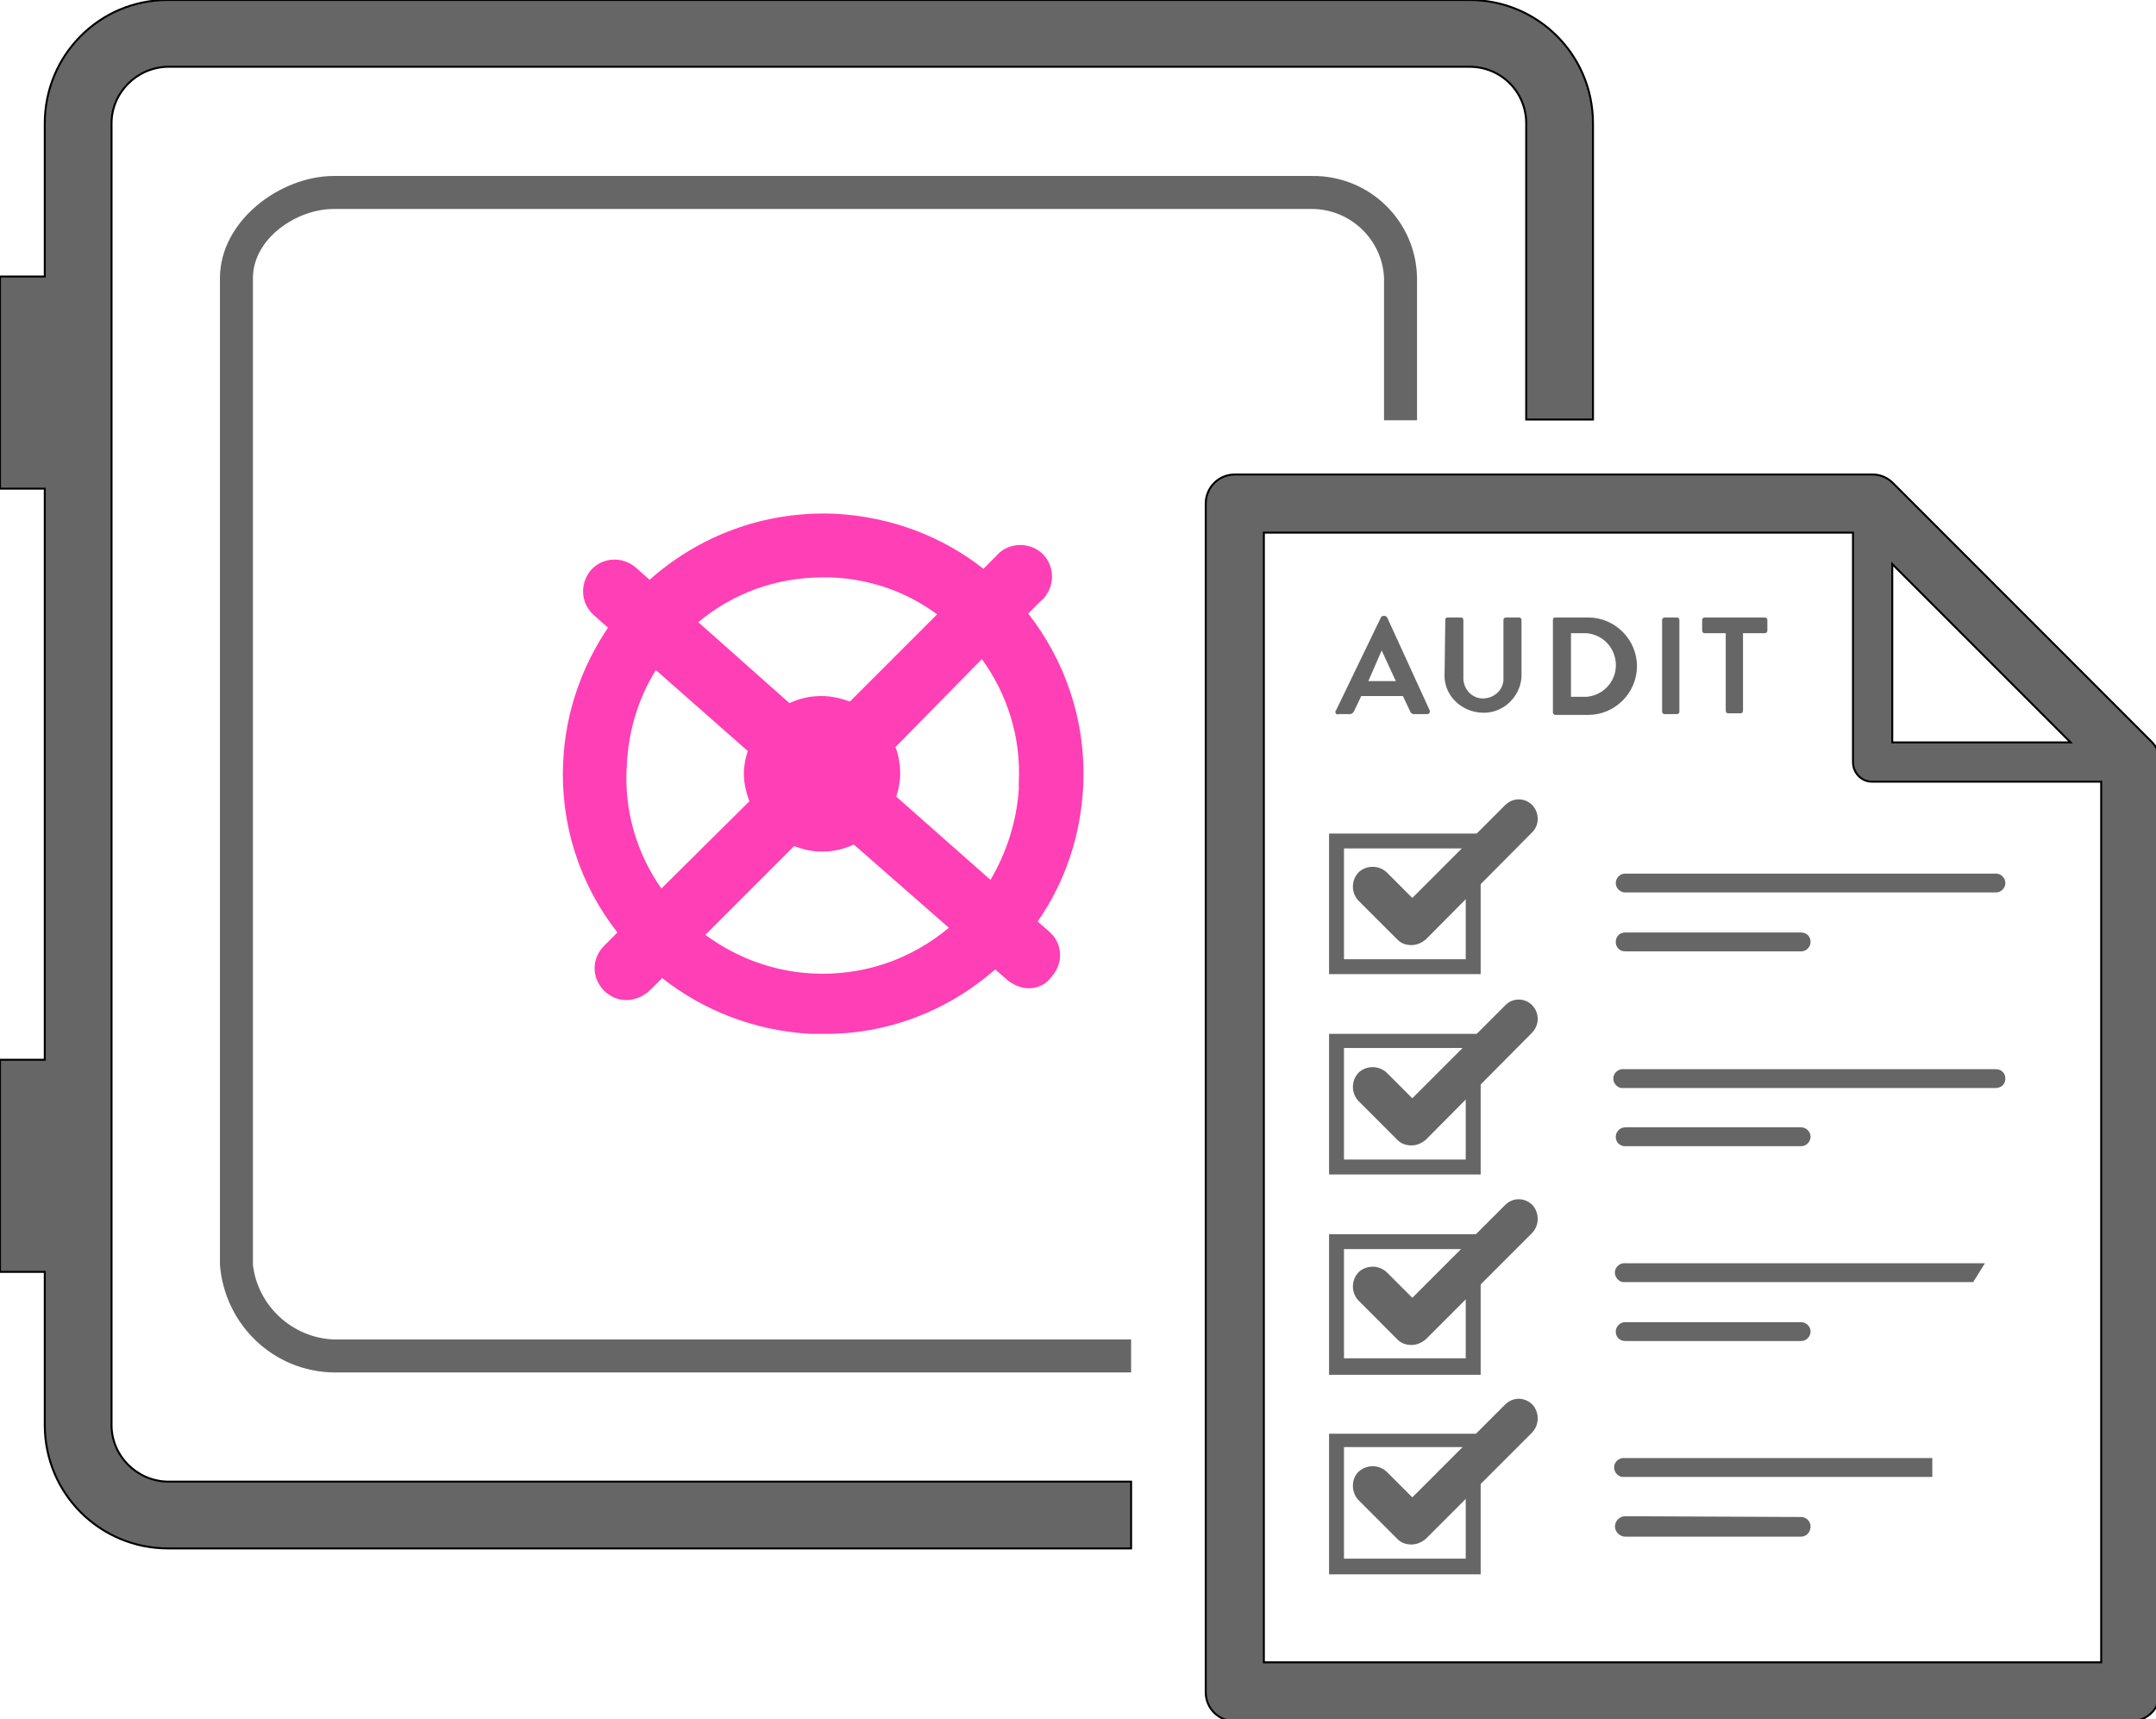 <?xml version="1.0" encoding="utf-8"?>
<!-- Generator: Adobe Illustrator 23.0.3, SVG Export Plug-In . SVG Version: 6.00 Build 0)  -->
<svg version="1.1"
	 id="svg199987" xmlns:cc="http://creativecommons.org/ns#" xmlns:dc="http://purl.org/dc/elements/1.1/" xmlns:rdf="http://www.w3.org/1999/02/22-rdf-syntax-ns#" xmlns:svg="http://www.w3.org/2000/svg"
	 xmlns="http://www.w3.org/2000/svg" xmlns:xlink="http://www.w3.org/1999/xlink" x="0px" y="0px" viewBox="0 0 65.6 52.3"
	 style="enable-background:new 0 0 65.6 52.3;" xml:space="preserve">
<style type="text/css">
	.st0{fill:none;}
	.st1{fill:#FF3FB5;}
	.st2{fill:#666666;stroke:#000000;stroke-width:0.25;stroke-miterlimit:10;}
	.st3{fill:#666666;}
</style>
<g id="layer1" transform="translate(35.388,-139.606)">
	<g id="Layer_2-338-1" transform="matrix(0.239,0,0,0.239,-35.388,139.606)">
		<g id="Layer_1-2-60-4">
			<g>
				<path class="st0" d="M104.6,88.6c1.3,0,2.5,0.3,3.6,0.7l11.1-11.1c-3.8-2.8-8.5-4.5-13.5-4.7h-1.1c-6,0-11.5,2.1-15.8,5.7
					l11.7,10.3C101.8,88.9,103.1,88.6,104.6,88.6z"/>
				<path class="st0" d="M114.5,98.5c0,1-0.2,2-0.5,2.9l12,10.6c2.1-3.4,3.4-7.3,3.6-11.5c0-0.3,0-0.6,0-0.9
					c0.3-5.8-1.5-11.3-4.7-15.7L113.7,95C114.3,96.1,114.5,97.3,114.5,98.5z"/>
				<path class="st0" d="M94.7,98.5c0-1,0.2-2,0.5-2.9L83.5,85.3c-2.2,3.5-3.6,7.7-3.7,12.1c-0.4,5.8,1.3,11.3,4.4,15.8L95.4,102
					C95,100.9,94.7,99.7,94.7,98.5z"/>
				<path class="st0" d="M104.6,108.4c-1.2,0-2.4-0.3-3.5-0.7L89.8,119c3.8,2.8,8.3,4.6,13.4,4.9c6.7,0.4,12.8-1.8,17.6-5.8
					l-12.1-10.6C107.4,108.1,106.1,108.4,104.6,108.4z"/>
				<path class="st1" d="M132.1,117.3c3.5-5,5.5-11,5.8-17.2c0.4-8.3-2.3-16-7-22l1.6-1.6c0.2-0.1,0.3-0.3,0.5-0.5
					c1.4-1.7,1.2-4.3-0.5-5.7c-1.7-1.4-4.3-1.2-5.7,0.5l-1.6,1.6c-5.2-4.1-11.7-6.6-18.8-7C97.3,65,89,68.2,82.7,73.8l-1.8-1.6
					c-1.7-1.4-4.2-1.3-5.7,0.4c-1.4,1.7-1.3,4.2,0.4,5.7l1.8,1.6c-3.3,4.9-5.4,10.7-5.7,17c-0.4,8.2,2.2,15.8,6.9,21.8l-1.7,1.7
					c-1.6,1.6-1.6,4.1,0,5.7c0.7,0.7,1.7,1.2,2.8,1.2c1.1,0,2.1-0.4,3-1.2l1.6-1.6c5.2,4.1,11.7,6.7,18.9,7.1h1.5
					c8.1,0.1,15.8-2.8,22-8.2l1.6,1.4c0.8,0.6,1.7,1,2.7,1c1.1,0,2.2-0.5,2.9-1.5c1.5-1.7,1.4-4.2-0.3-5.7L132.1,117.3z M129.7,99.6
					c0,0.3,0,0.6,0,0.9c-0.3,4.2-1.6,8.1-3.6,11.5l-12-10.6c0.3-0.9,0.5-1.9,0.5-2.9c0-1.2-0.2-2.4-0.6-3.4l11-11.2
					C128.2,88.3,130,93.8,129.7,99.6z M104.7,73.5h1.1c5.1,0.2,9.7,1.9,13.5,4.7l-11.1,11.1c-1.1-0.4-2.3-0.7-3.6-0.7
					c-1.5,0-2.8,0.3-4.1,0.9L88.9,79.2C93.2,75.6,98.7,73.5,104.7,73.5z M79.8,97.4c0.2-4.4,1.5-8.6,3.7-12.1l11.7,10.3
					c-0.3,0.9-0.5,1.9-0.5,2.9c0,1.2,0.3,2.4,0.7,3.5l-11.2,11.1C81.1,108.7,79.4,103.2,79.8,97.4z M103.2,123.9
					c-5-0.3-9.6-2.1-13.4-4.9l11.3-11.3c1.1,0.4,2.2,0.7,3.5,0.7c1.5,0,2.8-0.3,4.1-0.9l12.1,10.6
					C116,122.1,109.9,124.3,103.2,123.9z"/>
			</g>
			<path class="st2" d="M187.1,0H21.3C12.7,0,5.7,7,5.7,15.7v19.5H0v27h5.7v72.7H0v27h5.7v19.5c0,8.7,7,15.7,15.7,15.7H144v-8.5
				H21.3c-3.9-0.1-7.1-3.3-7.1-7.2V15.7c0-3.9,3.2-7.1,7.1-7.2h165.8c4,0,7.2,3.2,7.2,7.2v37.7h8.5V15.7C202.8,7,195.8,0,187.1,0z"
				/>
			<path class="st3" d="M167,22.4H42.5c-6.8,0-14.5,5.7-14.5,13V161c0.6,7.6,6.8,13.6,14.5,13.7H144v-4.2H42.5
				c-5.3-0.2-9.7-4.3-10.3-9.5V35.4c0-5,5.5-8.8,10.3-8.8H167c4.9,0,9,3.9,9.2,8.8v18.1h4.2V35.4C180.3,28.1,174.3,22.3,167,22.4z"
				/>
			<path id="path6001-4" class="st3" d="M254.1,111.2h-47.2c-0.7,0-1.2,0.6-1.2,1.2c0,0.7,0.6,1.2,1.2,1.2l0,0h47.2
				c0.7,0,1.2-0.6,1.2-1.2C255.3,111.8,254.8,111.2,254.1,111.2z"/>
			<path id="path6003-8" class="st3" d="M255.3,137.3c0-0.7-0.5-1.2-1.2-1.2c0,0,0,0-0.1,0h-47.2c-0.7-0.1-1.3,0.4-1.4,1
				c-0.1,0.7,0.4,1.3,1,1.4c0.1,0,0.3,0,0.4,0H254C254.8,138.5,255.3,138,255.3,137.3L255.3,137.3z"/>
			<path id="path6005-0" class="st3" d="M206.9,121.1h22.4c0.7,0,1.2-0.6,1.2-1.2c0-0.7-0.5-1.2-1.2-1.2l0,0h-22.4
				c-0.7,0-1.2,0.5-1.2,1.2S206.2,121.1,206.9,121.1L206.9,121.1z"/>
			<path id="path6007-4" class="st3" d="M206.9,145.9h22.4c0.7,0,1.2-0.6,1.2-1.2c0-0.7-0.6-1.2-1.2-1.2h-22.4
				c-0.7,0-1.2,0.6-1.2,1.2C205.7,145.4,206.2,145.9,206.9,145.9L206.9,145.9z"/>
			<path id="path6009-2" class="st3" d="M206.9,170.7h22.4c0.7,0,1.2-0.6,1.2-1.2c0-0.7-0.6-1.2-1.2-1.2h-22.4
				c-0.7,0-1.2,0.6-1.2,1.2C205.7,170.2,206.2,170.7,206.9,170.7L206.9,170.7z"/>
			<path id="path6011-9" class="st3" d="M206.9,193c-0.7,0-1.3,0.6-1.3,1.3s0.6,1.3,1.3,1.3h22.4c0.7,0,1.2-0.6,1.2-1.3
				s-0.6-1.2-1.2-1.2L206.9,193z"/>
			<path id="path6013-6" class="st2" d="M275,97c0-1-0.4-1.9-1.1-2.6L241,61.5c-0.7-0.7-1.6-1.1-2.6-1.1h-81.2
				c-2.1,0-3.7,1.7-3.7,3.7l0,0v151.3c0,2.1,1.7,3.7,3.7,3.7h114.1c2.1,0,3.7-1.7,3.7-3.7V97z M267.5,211.6H160.9V67.8h75V97
				c0,1.4,1.1,2.5,2.4,2.5l0,0h29.2V211.6z M240.9,71.8l22.7,22.7h-22.7C240.9,94.5,240.9,71.8,240.9,71.8z"/>
			<path id="path6015-1" class="st3" d="M252.7,160.8H207c-0.7-0.1-1.3,0.4-1.4,1c-0.1,0.7,0.4,1.3,1,1.4c0.1,0,0.3,0,0.4,0h44.2
				L252.7,160.8z"/>
			<path id="path6017-0" class="st3" d="M246,185.6h-39.1c-0.7-0.1-1.3,0.4-1.4,1c-0.1,0.7,0.4,1.3,1,1.4c0.1,0,0.3,0,0.4,0H246
				V185.6z"/>
			<path id="path6019-4" class="st3" d="M195.1,128c-0.9-1-2.5-1-3.4-0.1c0,0,0,0-0.1,0.1l-11.8,11.8l-3.2-3.2c-1-1-2.6-1-3.6-0.1
				c-1,1-1,2.6-0.1,3.6l5,5c0.5,0.5,1.1,0.7,1.8,0.7s1.3-0.3,1.8-0.7l13.5-13.6C196,130.5,196,129,195.1,128L195.1,128z"/>
			<path id="path6021-2" class="st3" d="M188.5,149.5h-19.3v-17.9h19.3V149.5z M171.1,147.6h15.5v-14.2h-15.5V147.6z"/>
			<path id="path6023-2" class="st3" d="M195.1,153.4c-1-1-2.5-1-3.5,0l-11.8,11.8l-3.2-3.2c-1-1-2.6-1-3.6-0.1c-1,1-1,2.6-0.1,3.6
				l5,5c0.5,0.5,1.1,0.7,1.8,0.7s1.3-0.3,1.8-0.7L195,157C196,156,196,154.4,195.1,153.4z"/>
			<path id="path6025-2" class="st3" d="M188.5,175h-19.3v-17.9h19.3V175z M171.1,172.9h15.5V159h-15.5V172.9z"/>
			<path id="path6027-0" class="st3" d="M195.1,178.8c-1-1-2.5-1-3.5,0l-11.8,11.8l-3.2-3.2c-1-1-2.6-1-3.6-0.1s-1,2.6-0.1,3.6l5,5
				c0.5,0.5,1.1,0.7,1.8,0.7s1.3-0.3,1.8-0.7l13.5-13.5C196,181.4,196,179.8,195.1,178.8z"/>
			<path id="path6029-5" class="st3" d="M188.5,200.4h-19.3v-17.9h19.3V200.4z M171.1,198.4h15.5v-14.2h-15.5V198.4z"/>
			<path id="path6031-5" class="st3" d="M195.1,102.5c-1-1-2.5-1-3.5,0l-11.8,11.8l-3.2-3.2c-1-1-2.6-1-3.6-0.1c-1,1-1,2.6-0.1,3.6
				l5,5c0.5,0.5,1.1,0.7,1.8,0.7s1.3-0.3,1.8-0.7L195,106C196,105.1,196,103.5,195.1,102.5z"/>
			<path id="path6033-2" class="st3" d="M188.5,124h-19.3v-17.9h19.3V124z M171.1,122.1h15.5V108h-15.5V122.1z"/>
			<path id="path6035-9" class="st3" d="M170.1,90.4l5.7-11.8c0-0.1,0.2-0.2,0.3-0.2h0.2c0.1,0,0.2,0.1,0.3,0.2l5.4,11.8
				c0.1,0.2,0,0.4-0.2,0.5h-0.1H180c-0.2,0-0.4-0.1-0.5-0.4l-0.9-1.9h-5.3l-0.9,1.9c-0.1,0.2-0.3,0.4-0.5,0.4h-1.5
				c-0.2,0.1-0.3,0-0.4-0.2C170,90.6,170,90.5,170.1,90.4z M177.7,86.7l-1.8-3.9l0,0l-1.7,3.9H177.7z"/>
			<path id="path6037-0" class="st3" d="M184,78.9c0-0.2,0.1-0.3,0.3-0.3h1.7c0.2,0,0.3,0.2,0.3,0.3l0,0v7.2
				c-0.1,1.4,0.9,2.7,2.3,2.8c1.4,0.1,2.7-0.9,2.8-2.3c0-0.2,0-0.4,0-0.5v-7.2c0-0.2,0.2-0.3,0.3-0.3l0,0h1.7c0.2,0,0.3,0.2,0.3,0.3
				v7.3c-0.2,2.7-2.6,4.8-5.3,4.5c-2.4-0.2-4.4-2.1-4.5-4.5L184,78.9z"/>
			<path id="path6039-2" class="st3" d="M197.7,78.9c0-0.2,0.1-0.3,0.3-0.3h4.2c3.4,0,6.2,2.8,6.2,6.2s-2.8,6.2-6.2,6.2l0,0H198
				c-0.2,0-0.3-0.2-0.3-0.3V78.9z M202,88.7c2.2-0.2,3.9-2.1,3.7-4.4c-0.2-2-1.7-3.5-3.7-3.7h-2v8.1H202z"/>
			<path id="path6041-8" class="st3" d="M211.6,78.9c0-0.2,0.2-0.3,0.3-0.3h1.6c0.2,0,0.3,0.2,0.3,0.3v11.7c0,0.2-0.2,0.3-0.3,0.3
				h-1.6c-0.2,0-0.3-0.2-0.3-0.3V78.9z"/>
			<path id="path6043-3" class="st3" d="M219.7,80.6H217c-0.2,0-0.3-0.2-0.3-0.3l0,0v-1.4c0-0.2,0.2-0.3,0.3-0.3l0,0h7.7
				c0.2,0,0.3,0.2,0.3,0.3l0,0v1.4c0,0.2-0.2,0.3-0.3,0.3l0,0h-2.8v9.9c0,0.2-0.2,0.3-0.3,0.3H220c-0.2,0-0.3-0.2-0.3-0.3V80.6z"/>
		</g>
	</g>
</g>
</svg>
